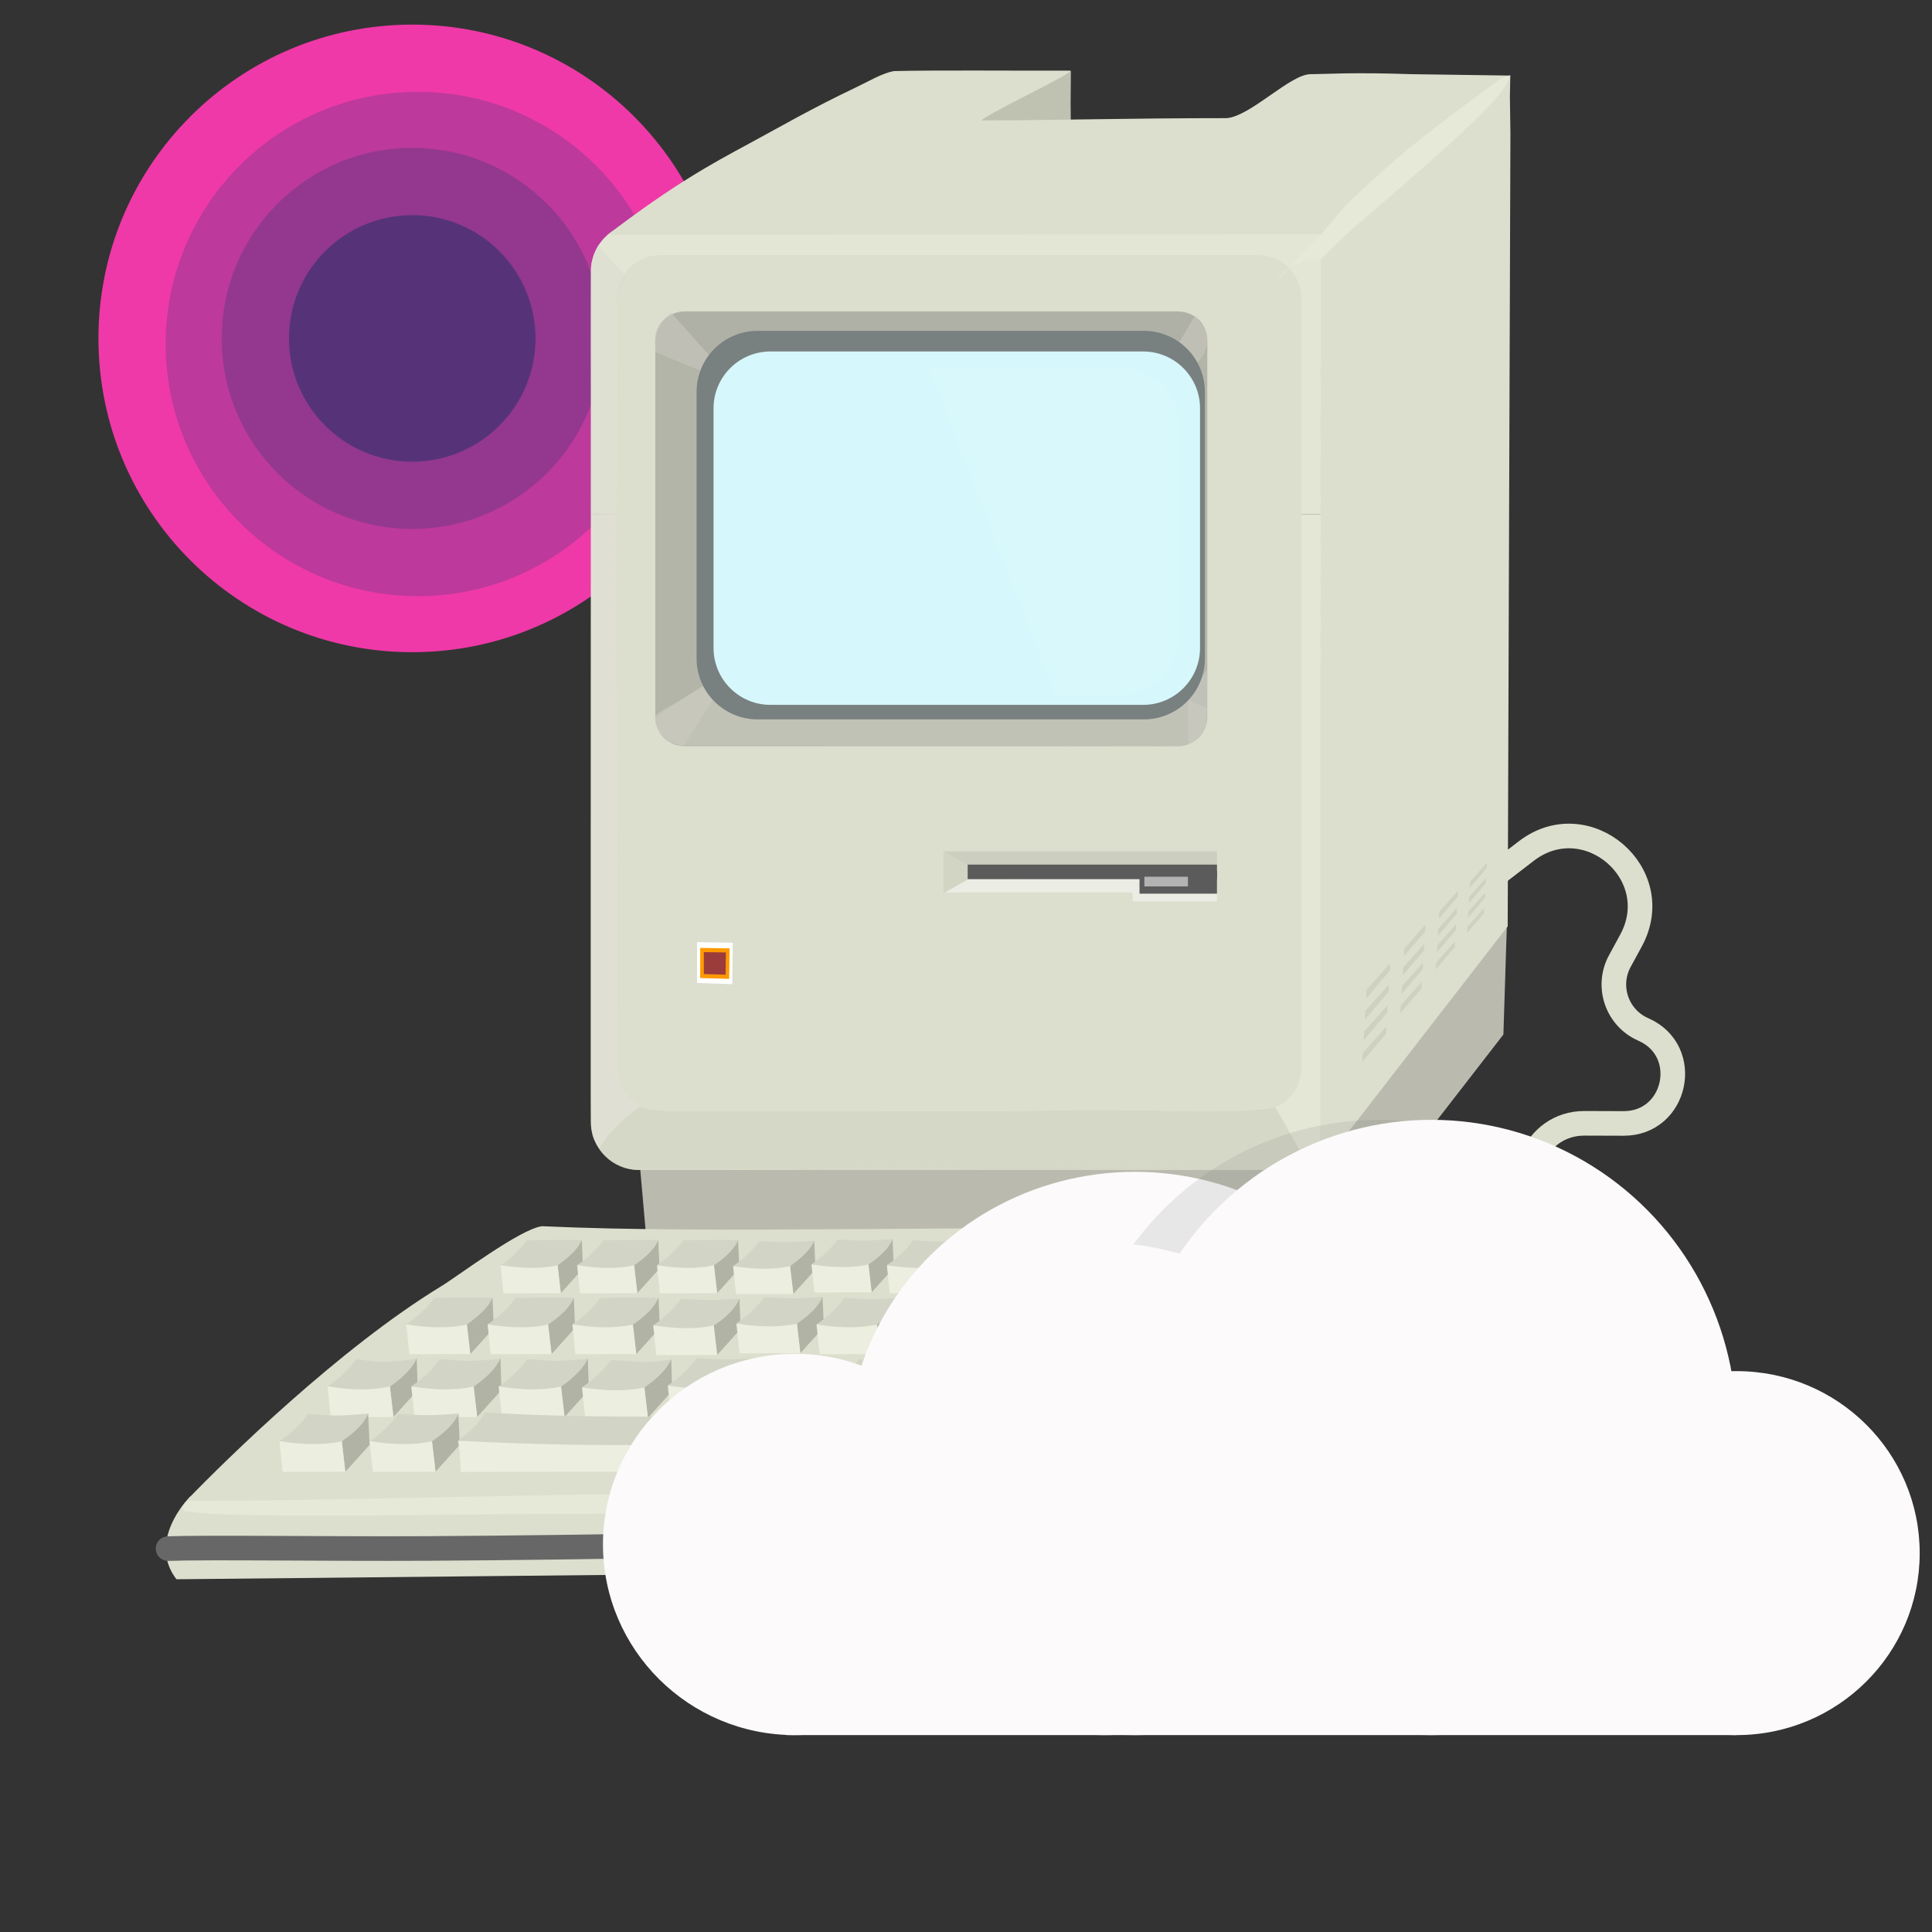 <svg width="157" height="157" viewBox="0 0 157 157" fill="none" xmlns="http://www.w3.org/2000/svg">
<rect x="0" y="0" width="157" height="157" fill="#333333" stroke="none"/>
<g clip-path="url(#clip0)">
<path d="M33.5 53C47.583 53 59 41.583 59 27.5C59 13.417 47.583 2 33.5 2C19.417 2 8 13.417 8 27.5C8 41.583 19.417 53 33.5 53Z" fill="#EF39A8"/>
<path d="M33.955 48.446C45.272 48.446 54.446 39.272 54.446 27.955C54.446 16.638 45.272 7.464 33.955 7.464C22.639 7.464 13.464 16.638 13.464 27.955C13.464 39.272 22.639 48.446 33.955 48.446Z" fill="#BD399C"/>
<path d="M33.5 42.982C42.051 42.982 48.982 36.05 48.982 27.5C48.982 18.949 42.051 12.018 33.5 12.018C24.95 12.018 18.018 18.949 18.018 27.5C18.018 36.05 24.95 42.982 33.5 42.982Z" fill="#93388E"/>
<path d="M33.5 37.518C39.033 37.518 43.518 33.033 43.518 27.5C43.518 21.967 39.033 17.482 33.5 17.482C27.967 17.482 23.482 21.967 23.482 27.5C23.482 33.033 27.967 37.518 33.5 37.518Z" fill="#563379"/>
<g clip-path="url(#clip1)">
<path d="M51.99 94.602L52.674 102.354L107.446 103.074L107.275 93.44L51.99 94.602Z" fill="#BABBAE"/>
<path d="M107.189 92.414L107.36 103.181L122.171 84.069L122.513 73.246L107.189 92.414Z" fill="#BABBAE"/>
<path d="M85.581 10.246C85.573 10.246 86.269 10.332 86.26 10.332L77.283 10.3L87.024 5.771L87.002 8.371L87.01 9.154L87.018 10.385L85.581 10.246Z" fill="#BFC1B1"/>
<path d="M109.029 41.78V91.175C109.029 93.326 107.282 95.073 105.131 95.073H51.917C49.766 95.073 48.019 93.326 48.019 91.175V41.78H109.029Z" fill="#E4E6D6"/>
<path d="M109.029 41.78V22.034C109.029 19.883 107.282 18.137 105.131 18.137H51.917C49.766 18.137 48.019 19.883 48.019 22.034V41.78H109.029Z" fill="#E3E6D4"/>
<path d="M53.656 20.724H102.226C104.179 20.724 105.765 22.31 105.765 24.264V86.751C105.765 88.705 104.179 90.291 102.226 90.291H53.656C51.702 90.291 50.116 88.705 50.116 86.751V24.264C50.116 22.31 51.702 20.724 53.656 20.724Z" fill="#DDDFCE"/>
<path d="M55.632 25.302H95.728C97.042 25.302 98.109 26.369 98.109 27.683V58.256C98.109 59.57 97.042 60.637 95.728 60.637H55.632C54.318 60.637 53.251 59.57 53.251 58.256V27.683C53.251 26.369 54.318 25.302 55.632 25.302Z" fill="#B3B5A8"/>
<path opacity="0.55" d="M98.079 54.405L98.159 57.666C98.012 57.863 98.191 58.609 97.903 59.2C97.639 59.819 96.954 60.337 96.561 60.607L96.518 56.835" fill="#D9D9D6" fill-opacity="0.65"/>
<path opacity="0.55" d="M58.082 55.312C56.8 55.983 55.827 56.529 55.164 56.951C54.48 57.386 53.213 57.957 53.263 58.262C53.197 59.377 54.218 60.426 55.525 60.672L58.279 56.295" fill="#CBCCC0"/>
<path opacity="0.55" d="M96.518 56.835L94.034 57.972L57.06 55.758L53.197 58.328C53.656 60.032 53.83 60.255 55.525 60.573L94.765 60.622C95.298 60.701 95.859 60.674 96.449 60.543C96.734 60.48 97.233 60.144 97.536 59.776C98.057 59.142 98.06 58.95 98.06 57.574" fill="#CBCCC0"/>
<path opacity="0.55" d="M95.588 30.379L56.696 29.932L53.418 28.591C53.221 26.87 53.731 25.685 55.427 25.367L94.731 25.408C95.672 25.281 96.453 25.382 97.076 25.709C97.222 25.786 97.507 25.985 97.666 26.25C98.117 27.004 98.109 27.185 98.109 28.512" fill="#ABACA3"/>
<path d="M92.663 71.342V72.522H76.702V71.402L92.663 71.342Z" fill="#EBECE4"/>
<path d="M98.895 71.33V69.178H76.702V71.441L98.895 71.33Z" fill="#CCCEC0"/>
<path d="M92.044 72.129H98.896V73.243H92.044V72.129Z" fill="#EBECE4"/>
<path d="M76.669 69.146L78.702 70.326L78.636 71.473L76.669 72.588V69.146Z" fill="#D2D5C3"/>
<path d="M92.601 70.761H98.895V72.621H92.601V70.761Z" fill="#5B5B5B"/>
<path d="M78.636 70.26H98.895V71.44H78.636V70.26Z" fill="#5B5B5B"/>
<path d="M92.995 71.244H96.535V72.031H92.995V71.244Z" fill="#B3B3B3"/>
<path opacity="0.55" d="M106.431 94.801C106.423 94.816 106.414 94.831 106.404 94.844C106.244 94.94 106.138 94.959 105.94 94.999C105.666 95.064 104.957 95.087 104.709 95.077C104.601 95.08 104.398 95.071 104.116 95.074C101.688 95.095 92.797 95.096 77.422 95.069C69.016 95.122 62.568 95.032 58.119 95.066C58.002 95.066 53.792 95.067 52.285 95.068C52.148 95.069 51.913 95.083 51.693 95.069C51.417 95.052 51.166 94.998 51.153 94.998" fill="#CACCBA"/>
<path opacity="0.55" d="M51.149 94.997C51.109 94.996 51.049 94.971 50.991 94.964C50.865 94.929 50.694 94.886 50.495 94.807C50.297 94.72 50.069 94.621 49.854 94.482C49.698 94.392 49.559 94.272 49.421 94.166C49.045 93.824 48.744 93.51 48.704 93.327C48.733 93.255 48.859 93.032 48.893 92.991C49.55 91.856 51.634 90.02 52.06 89.926C52.722 90.166 52.635 90.169 52.952 90.204C53.395 90.252 53.293 90.251 54.143 90.289C61.859 90.286 72.02 90.3 81.705 90.3C82.095 90.3 82.447 90.317 82.816 90.3C83.428 90.271 84.065 90.285 84.717 90.269C86.498 90.227 88.401 90.227 90.271 90.236C91.894 90.243 93.479 90.23 94.978 90.29C96.904 90.267 98.175 90.321 99.886 90.274C100.001 90.266 100.502 90.292 100.621 90.29C101.66 90.274 103.086 90.164 103.601 89.993C103.714 89.958 106.302 94.84 106.399 94.807" fill="#CACCBA"/>
<path opacity="0.55" d="M48.704 93.287C49.993 91.181 51.542 90.393 52.055 89.915C51.825 89.814 51.157 89.326 50.862 88.931C50.663 88.663 50.247 87.974 50.164 87.394C50.14 87.228 50.138 87.083 50.136 86.919C50.031 79.34 50.105 62.411 50.177 46.056C50.199 45.125 50.15 44.135 50.143 43.089C50.13 41.21 50.139 39.171 50.119 37.102C50.083 33.331 50.098 29.456 50.103 26.473C50.132 26.177 50.117 25.75 50.111 25.266C50.105 24.825 50.1 24.336 50.295 23.86C50.615 23.077 50.846 22.709 51.022 22.605C50.473 22.024 49.727 21.201 48.784 20.135C48.772 19.923 48.736 19.828 48.677 19.85C48.499 20.102 48.289 20.53 48.065 21.398C48.057 21.489 48.021 21.723 48.017 22.005C48.008 22.555 48.018 23.46 48.009 24.731C47.991 27.088 48.026 30.706 48.017 35.552C48.028 46.755 47.982 64.571 47.993 89.039C48.004 90.038 48.014 90.868 48.025 91.529C48.04 91.724 48.092 91.913 48.113 92.08C48.151 92.391 48.337 92.802 48.672 93.311" fill="#DADBD0"/>
<path opacity="0.55" d="M58.082 30.578L53.263 28.611C53.066 26.89 53.46 26.201 54.541 25.415L58.279 29.594L58.082 30.578ZM95.65 31.709L97.912 28.66C98.445 27.209 97.978 26.726 97.125 25.611L94.437 30.201" fill="#CBCCC0"/>
<path d="M61.559 26.889H92.96C95.693 26.889 97.912 29.108 97.912 31.841V53.507C97.912 56.24 95.693 58.459 92.96 58.459H61.559C58.826 58.459 56.607 56.24 56.607 53.507V31.841C56.607 29.108 58.826 26.889 61.559 26.889Z" fill="#788080"/>
<path d="M62.604 28.562H92.898C95.448 28.562 97.519 30.632 97.519 33.182V52.658C97.519 55.208 95.448 57.279 92.898 57.279H62.604C60.054 57.279 57.984 55.208 57.984 52.658V33.182C57.984 30.632 60.054 28.562 62.604 28.562Z" fill="#D6F7FB"/>
<path d="M56.645 76.562L59.543 76.609L59.501 79.972L56.645 79.879V76.562Z" fill="white"/>
<path d="M56.901 77.031L59.288 77.066L59.253 79.546L56.901 79.477V77.031Z" fill="#FF9900"/>
<path d="M57.199 77.372L58.989 77.397L58.963 79.205L57.199 79.155V77.372Z" fill="#9B3B3B"/>
<path d="M122.741 6.141L118.517 9.96L109.506 19.032L49.352 19.096C54.745 14.979 57.822 13.315 60.877 11.667C63.41 10.3 65.955 8.815 69.549 7.106C70.608 6.602 71.646 5.971 72.62 5.778C75.773 5.693 82.287 5.753 86.97 5.742C87.678 5.74 79.103 9.787 79.846 9.787C84.951 9.787 91.829 9.597 99.691 9.601C101.657 9.429 104.847 6.027 106.506 6.027C107.702 6.027 109.806 5.861 114.652 6.027L122.741 6.141Z" fill="#DDDFCE"/>
<path d="M122.519 75.278L122.741 10.812L122.698 7.864L122.73 6.145C118.665 9.597 114.203 13.083 110.035 17.341C109.068 18.329 108.116 19.359 107.189 20.439L107.329 21.368L107.291 93.408C107.192 93.9 106.946 94.327 106.399 94.855C106.517 94.823 106.613 94.784 106.725 94.732C107.203 94.511 107.655 94.255 108.022 93.986L122.519 75.278Z" fill="#DDDFCE"/>
<path d="M103.772 22.775C103.847 22.709 104.626 21.465 105.48 21.465C106.221 20.724 107.094 21.344 107.246 21.18C107.743 20.647 109.358 19.072 109.571 18.887C116.444 12.959 121.784 8.409 122.533 6.584C122.589 6.508 122.755 6.226 122.72 6.134C122.568 6.126 121.99 6.377 121.983 6.373C117.986 9.264 114.991 11.579 113 13.319C112.137 14.073 110.94 15.174 109.411 16.623L107.474 18.901L103.772 22.775Z" fill="#E6E8D8"/>
<path d="M86.371 126.373C86.227 126.559 84.22 126.355 84.001 126.428C82.579 126.909 85.049 124.613 84.227 122.33C85.689 117.395 92.334 109.909 104.939 99.867C105.747 103.299 105.834 105.384 105.199 106.122C98.838 113.522 93.339 117.339 86.371 126.373Z" fill="#BABBAE"/>
<path d="M15.315 121.774C18.323 118.66 27.543 109.592 35.832 104.538C37.256 103.67 42.24 99.889 44.039 99.645C58.248 100.296 76.721 99.554 104.934 99.872L83.727 122.552L15.315 121.774Z" fill="#DDDFCE"/>
<path d="M85.638 127.096C85.452 127.146 85.168 127.16 84.786 127.138L49.22 127.985L14.338 128.335C12.258 125.623 14.485 122.608 15.462 121.607C32.105 120.596 52.872 120.827 84.682 121.683C85.707 124.44 85.731 125.159 86.395 126.401C86.202 126.78 85.949 127.012 85.638 127.096Z" fill="#DDDFCE"/>
<path d="M84.78 121.885L84.832 122.759L85.879 121.273L87.328 119.527C96.605 109.601 101.553 104.077 104.157 101.229C104.229 101.114 104.991 100.011 104.946 99.872C104.747 99.86 102.994 100.569 102.985 100.562C98.475 104.79 95.109 108.163 92.889 110.681C91.75 111.973 90.187 113.864 88.2 116.353L84.023 121.968L84.78 121.885Z" fill="#E4E6D6"/>
<path d="M24.144 123.166C20.664 123.087 17.5 123.166 15.022 122.803C14.724 122.683 14.773 122.405 15.169 121.968L23.327 121.913L46.384 121.468C66.057 121.248 78.302 121.302 83.117 121.625C83.743 121.667 84.357 121.417 84.731 121.468C84.682 121.685 84.559 121.842 84.365 121.941C84.054 122.098 84.468 123.088 84.023 123.192C83.927 123.112 83.602 122.945 83.046 122.691C82.19 122.499 81.629 122.412 81.361 122.432C77.974 122.506 71.105 122.573 67.913 122.573C58.895 122.789 52.192 123.018 46.42 123.018C39.971 123.018 33.328 123.166 24.144 123.166Z" fill="#E6E8D8"/>
<path d="M37.939 107.637L37.954 107.736C38.919 107.284 39.599 106.436 40.027 105.446L38.481 105.433L35.288 105.469C34.696 106.286 33.943 107.005 33.025 107.62C34.792 108.153 36.432 108.16 37.939 107.637Z" fill="#D2D5C6"/>
<path d="M38.214 110.044L37.935 107.644C38.364 107.299 39.651 106.437 40.021 105.446L40.13 107.914L38.214 110.044Z" fill="#B1B3A4"/>
<path d="M37.939 107.637L38.219 110.036L33.273 110.044L33.021 107.624C34.925 107.933 36.568 107.942 37.939 107.637Z" fill="#ECEEE0"/>
<path d="M44.573 107.746L44.586 107.872C45.551 107.42 46.202 106.436 46.63 105.446L45.084 105.433L41.891 105.469C41.299 106.286 40.546 107.005 39.628 107.62C41.489 108.086 43.129 108.094 44.542 107.637L44.573 107.746Z" fill="#D2D5C6"/>
<path d="M44.816 110.044L44.538 107.644C44.972 107.339 46.258 106.466 46.628 105.439L46.733 107.914L44.816 110.044Z" fill="#B1B3A4"/>
<path d="M44.542 107.637L44.822 110.036L39.876 110.044L39.624 107.624C41.528 107.933 43.17 107.942 44.542 107.637Z" fill="#ECEEE0"/>
<path d="M51.429 107.637L51.443 107.743C52.408 107.291 53.089 106.436 53.517 105.446L51.971 105.433L48.778 105.469C48.186 106.286 47.433 107.005 46.515 107.62C48.377 108.086 50.017 108.094 51.429 107.637Z" fill="#D2D5C6"/>
<path d="M51.704 110.044L51.425 107.644C51.784 107.404 53.074 106.54 53.516 105.446L53.62 107.914L51.704 110.044Z" fill="#B1B3A4"/>
<path d="M51.429 107.637L51.709 110.036L46.764 110.044L46.511 107.624C48.415 107.933 50.058 107.942 51.429 107.637Z" fill="#ECEEE0"/>
<path d="M58 107.709L58.013 107.802C58.978 107.35 59.66 106.508 60.088 105.518C58.98 105.597 58.126 105.635 57.525 105.634C57.015 105.632 56.29 105.601 55.349 105.54C54.757 106.357 54.005 107.077 53.087 107.692C54.948 108.158 56.588 108.165 58 107.709Z" fill="#D2D5C6"/>
<path d="M58.275 110.116L57.997 107.716C58.376 107.486 59.664 106.62 60.086 105.515L60.191 107.986L58.275 110.116Z" fill="#B1B3A4"/>
<path d="M58 107.709L58.28 110.108L53.335 110.116L53.083 107.696C54.986 108.005 56.629 108.014 58 107.709Z" fill="#ECEEE0"/>
<path d="M64.761 107.565L64.779 107.694C65.744 107.243 66.421 106.364 66.849 105.374L64.364 105.522L62.11 105.397C61.518 106.214 60.766 106.933 59.847 107.548C61.709 108.014 63.349 108.022 64.761 107.565Z" fill="#D2D5C6"/>
<path d="M65.036 109.972L64.758 107.572C65.191 107.267 66.47 106.396 66.84 105.369L66.952 107.842L65.036 109.972Z" fill="#B1B3A4"/>
<path d="M64.761 107.565L65.041 109.964L60.096 109.972L59.843 107.552C61.747 107.861 63.39 107.87 64.761 107.565Z" fill="#ECEEE0"/>
<path d="M71.269 107.637L71.285 107.729C72.25 107.277 72.929 106.436 73.357 105.446C72.246 105.536 71.39 105.58 70.788 105.578C70.279 105.576 69.556 105.54 68.618 105.469C68.026 106.286 67.263 107.01 66.345 107.625C68.207 108.09 69.857 108.093 71.269 107.637Z" fill="#D2D5C6"/>
<path d="M71.544 110.044L71.266 107.644C71.699 107.339 72.986 106.466 73.355 105.439L73.46 107.914L71.544 110.044Z" fill="#B1B3A4"/>
<path d="M71.269 107.637L71.549 110.036L66.604 110.044L66.352 107.624C68.255 107.933 69.898 107.942 71.269 107.637Z" fill="#ECEEE0"/>
<path d="M77.588 107.637L77.602 107.715C78.567 107.263 79.248 106.436 79.675 105.446C78.674 105.53 77.901 105.574 77.358 105.578C76.79 105.582 75.983 105.545 74.937 105.469C74.345 106.286 73.588 107.01 72.67 107.625C74.531 108.09 76.175 108.093 77.588 107.637Z" fill="#D2D5C6"/>
<path d="M77.862 110.044L77.584 107.644C78.018 107.339 79.299 106.48 79.669 105.453L79.778 107.914L77.862 110.044Z" fill="#B1B3A4"/>
<path d="M77.588 107.637L77.867 110.036L72.922 110.044L72.67 107.624C74.574 107.933 76.216 107.942 77.588 107.637Z" fill="#ECEEE0"/>
<path d="M84.475 107.637L84.563 107.712C85.528 107.26 86.163 106.374 86.591 105.383C85.42 105.554 84.517 105.637 83.879 105.634C83.397 105.631 82.712 105.576 81.824 105.469C81.232 106.286 80.471 107.006 79.553 107.621C81.415 108.087 83.062 108.093 84.475 107.637Z" fill="#D2D5C6"/>
<path d="M84.75 110.044L84.472 107.644C84.905 107.339 86.219 106.405 86.588 105.379L86.666 107.914L84.75 110.044Z" fill="#B1B3A4"/>
<path d="M84.75 110.044L84.472 107.644C84.905 107.339 86.219 106.405 86.588 105.379L86.666 107.914L84.75 110.044Z" fill="#B1B3A4"/>
<path d="M84.475 107.637L84.755 110.036L79.809 110.044L79.557 107.624C81.461 107.933 83.104 107.942 84.475 107.637Z" fill="#ECEEE0"/>
<path d="M91.425 107.637L91.451 107.809C92.416 107.357 93.085 106.436 93.513 105.446C92.411 105.536 91.561 105.58 90.963 105.578C90.45 105.576 89.72 105.54 88.774 105.469C88.182 106.286 87.43 107.005 86.511 107.62C88.373 108.086 90.013 108.094 91.425 107.637Z" fill="#D2D5C6"/>
<path d="M91.7 110.044L91.425 107.639C91.85 107.334 93.134 106.472 93.51 105.442L93.616 107.914L91.7 110.044Z" fill="#B1B3A4"/>
<path d="M91.425 107.637L91.705 110.036L86.76 110.044L86.508 107.624C88.412 107.933 90.054 107.942 91.425 107.637Z" fill="#ECEEE0"/>
<path d="M45.313 102.824L45.316 102.859C46.225 102.434 46.876 101.694 47.279 100.761L45.824 100.749L42.816 100.782C42.259 101.552 41.55 102.229 40.685 102.809C42.349 103.31 43.893 103.317 45.313 102.824Z" fill="#D2D5C6"/>
<path d="M45.572 105.091L45.309 102.831C45.683 102.546 46.897 101.729 47.278 100.757L47.376 103.085L45.572 105.091Z" fill="#B1B3A4"/>
<path d="M45.313 102.824L45.576 105.084L40.919 105.091L40.682 102.812C42.475 103.103 44.022 103.111 45.313 102.824Z" fill="#ECEEE0"/>
<path d="M51.531 102.824L51.538 102.875C52.447 102.45 53.094 101.694 53.497 100.761L52.042 100.749L49.034 100.782C48.477 101.552 47.768 102.229 46.904 102.809C48.656 103.247 50.201 103.254 51.531 102.824Z" fill="#D2D5C6"/>
<path d="M51.789 105.091L51.528 102.831C51.923 102.542 53.137 101.727 53.496 100.759L53.594 103.085L51.789 105.091Z" fill="#B1B3A4"/>
<path d="M51.531 102.824L51.794 105.084L47.137 105.091L46.9 102.812C48.693 103.103 50.239 103.111 51.531 102.824Z" fill="#ECEEE0"/>
<path d="M58.017 102.824L58.02 102.87C58.929 102.444 59.58 101.694 59.983 100.761L58.528 100.749L55.52 100.782C54.963 101.552 54.254 102.229 53.389 102.809C55.142 103.247 56.687 103.254 58.017 102.824Z" fill="#D2D5C6"/>
<path d="M58.275 105.091L58.013 102.831C58.405 102.546 59.619 101.729 59.981 100.757L60.08 103.085L58.275 105.091Z" fill="#B1B3A4"/>
<path d="M58.017 102.824L58.28 105.084L53.623 105.091L53.386 102.812C55.178 103.103 56.725 103.111 58.017 102.824Z" fill="#ECEEE0"/>
<path d="M64.205 102.892L64.213 102.945C65.121 102.52 65.768 101.761 66.171 100.829C65.127 100.903 64.323 100.939 63.757 100.938C63.277 100.937 62.594 100.907 61.708 100.85C61.151 101.619 60.442 102.297 59.578 102.876C61.33 103.315 62.875 103.322 64.205 102.892Z" fill="#D2D5C6"/>
<path d="M64.463 105.159L64.201 102.899C64.566 102.61 65.778 101.801 66.168 100.833L66.268 103.153L64.463 105.159Z" fill="#B1B3A4"/>
<path d="M64.205 102.892L64.468 105.152L59.811 105.159L59.574 102.88C61.367 103.171 62.913 103.179 64.205 102.892Z" fill="#ECEEE0"/>
<path d="M70.572 102.756L70.588 102.878C71.497 102.453 72.135 101.626 72.538 100.693L70.197 100.833L68.075 100.715C67.517 101.484 66.809 102.161 65.944 102.741C67.697 103.179 69.241 103.187 70.572 102.756Z" fill="#D2D5C6"/>
<path d="M70.83 105.024L70.568 102.763C70.977 102.476 72.181 101.656 72.529 100.689L72.635 103.017L70.83 105.024Z" fill="#B1B3A4"/>
<path d="M70.572 102.757L70.835 105.016L66.178 105.024L65.941 102.744C67.733 103.035 69.28 103.044 70.572 102.757Z" fill="#ECEEE0"/>
<path d="M76.7 102.824L76.715 102.911C77.624 102.486 78.264 101.694 78.666 100.761C77.621 100.846 76.814 100.888 76.247 100.885C75.768 100.884 75.087 100.849 74.204 100.782C73.646 101.552 72.928 102.233 72.063 102.813C73.816 103.251 75.37 103.254 76.7 102.824Z" fill="#D2D5C6"/>
<path d="M76.959 105.091L76.697 102.831C77.105 102.543 78.317 101.721 78.665 100.755L78.763 103.085L76.959 105.091Z" fill="#B1B3A4"/>
<path d="M76.7 102.824L76.964 105.084L72.307 105.091L72.069 102.812C73.862 103.103 75.409 103.111 76.7 102.824Z" fill="#ECEEE0"/>
<path d="M82.651 102.824L82.664 102.898C83.573 102.473 84.214 101.694 84.617 100.761C83.673 100.84 82.946 100.882 82.434 100.885C81.9 100.889 81.139 100.855 80.154 100.782C79.597 101.552 78.884 102.233 78.019 102.813C79.772 103.251 81.32 103.254 82.651 102.824Z" fill="#D2D5C6"/>
<path d="M82.909 105.091L82.647 102.831C83.055 102.543 84.262 101.735 84.61 100.768L84.713 103.085L82.909 105.091Z" fill="#B1B3A4"/>
<path d="M82.651 102.824L82.914 105.084L78.257 105.091L78.02 102.812C79.812 103.103 81.359 103.111 82.651 102.824Z" fill="#ECEEE0"/>
<path d="M89.136 102.824L89.219 102.894C90.128 102.469 90.726 101.634 91.129 100.702C90.027 100.862 89.175 100.941 88.575 100.937C88.121 100.935 87.476 100.883 86.64 100.782C86.082 101.551 85.366 102.23 84.501 102.809C86.254 103.248 87.806 103.254 89.136 102.824Z" fill="#D2D5C6"/>
<path d="M89.395 105.091L89.133 102.831C89.541 102.543 90.778 101.665 91.126 100.698L91.199 103.085L89.395 105.091Z" fill="#B1B3A4"/>
<path d="M89.395 105.091L89.133 102.831C89.541 102.543 90.778 101.665 91.126 100.698L91.199 103.085L89.395 105.091Z" fill="#B1B3A4"/>
<path d="M89.136 102.824L89.4 105.084L84.743 105.091L84.505 102.812C86.298 103.103 87.845 103.111 89.136 102.824Z" fill="#ECEEE0"/>
<path d="M95.681 102.824L95.705 102.986C96.614 102.561 97.245 101.693 97.647 100.761C96.609 100.845 95.809 100.887 95.245 100.885C94.762 100.884 94.075 100.849 93.184 100.782C92.627 101.551 91.918 102.229 91.054 102.808C92.807 103.247 94.351 103.254 95.681 102.824Z" fill="#D2D5C6"/>
<path d="M95.94 105.091L95.681 102.826C96.082 102.539 97.291 101.727 97.645 100.758L97.745 103.085L95.94 105.091Z" fill="#B1B3A4"/>
<path d="M95.682 102.824L95.945 105.084L91.288 105.091L91.051 102.812C92.843 103.103 94.39 103.111 95.682 102.824Z" fill="#ECEEE0"/>
<path d="M31.685 112.675L31.682 112.643C32.676 112.177 33.397 111.437 33.837 110.417C32.633 110.597 31.704 110.68 31.048 110.665C30.555 110.653 29.857 110.578 28.952 110.44C28.342 111.282 27.567 112.023 26.62 112.658C28.441 113.207 30.131 113.215 31.685 112.675Z" fill="#D2D5C6"/>
<path d="M31.968 115.157L31.682 112.683C32.129 112.368 33.483 111.406 33.864 110.348L33.944 112.961L31.968 115.157Z" fill="#B1B3A4"/>
<path d="M31.686 112.676L31.974 115.149L26.876 115.157L26.616 112.662C28.579 112.981 30.272 112.99 31.686 112.676Z" fill="#ECEEE0"/>
<path d="M38.492 112.676L38.488 112.644C39.483 112.178 40.203 111.438 40.644 110.417C39.537 110.528 38.684 110.583 38.083 110.582C37.538 110.581 36.763 110.534 35.759 110.441C35.149 111.283 34.373 112.024 33.426 112.659C35.345 113.139 37.036 113.146 38.492 112.676Z" fill="#D2D5C6"/>
<path d="M38.775 115.157L38.488 112.683C38.935 112.368 40.289 111.406 40.67 110.348L40.75 112.961L38.775 115.157Z" fill="#B1B3A4"/>
<path d="M38.492 112.676L38.78 115.149L33.682 115.157L33.423 112.662C35.385 112.981 37.078 112.99 38.492 112.676Z" fill="#ECEEE0"/>
<path d="M45.591 112.676L45.588 112.644C46.582 112.178 47.303 111.438 47.743 110.417C46.661 110.526 45.827 110.581 45.239 110.582C44.681 110.583 43.887 110.536 42.858 110.441C42.248 111.283 41.472 112.024 40.526 112.659C42.445 113.139 44.135 113.146 45.591 112.676Z" fill="#D2D5C6"/>
<path d="M45.874 115.157L45.588 112.683C46.035 112.368 47.389 111.406 47.77 110.348L47.85 112.961L45.874 115.157Z" fill="#B1B3A4"/>
<path d="M45.591 112.676L45.88 115.149L40.782 115.157L40.522 112.662C42.485 112.981 44.178 112.99 45.591 112.676Z" fill="#ECEEE0"/>
<path d="M52.365 112.75L52.361 112.718C53.356 112.252 54.077 111.512 54.517 110.492C53.456 110.653 52.586 110.71 51.907 110.665L49.632 110.515C49.022 111.357 48.246 112.098 47.3 112.733C49.219 113.213 50.909 113.22 52.365 112.75Z" fill="#D2D5C6"/>
<path d="M52.648 115.231L52.361 112.757C52.808 112.442 54.162 111.48 54.544 110.422L54.623 113.035L52.648 115.231Z" fill="#B1B3A4"/>
<path d="M52.365 112.75L52.654 115.223L47.556 115.231L47.296 112.736C49.258 113.055 50.952 113.064 52.365 112.75Z" fill="#ECEEE0"/>
<path d="M59.335 112.601L59.357 112.617C60.352 112.151 61.046 111.364 61.486 110.343C60.439 110.425 59.632 110.468 59.064 110.471C58.486 110.474 57.666 110.439 56.602 110.366C55.991 111.209 55.216 111.95 54.269 112.584C56.188 113.064 57.878 113.072 59.335 112.601Z" fill="#D2D5C6"/>
<path d="M59.617 115.083L59.331 112.609C59.755 112.31 61.082 111.421 61.483 110.344L61.593 112.887L59.617 115.083Z" fill="#B1B3A4"/>
<path d="M59.335 112.602L59.623 115.075L54.525 115.083L54.265 112.588C56.228 112.907 57.921 112.916 59.335 112.602Z" fill="#ECEEE0"/>
<path d="M66.043 112.676L66.074 112.737C67.068 112.271 67.754 111.438 68.195 110.417C67.067 110.491 66.197 110.527 65.585 110.526C65.052 110.526 64.294 110.497 63.31 110.441C62.7 111.283 61.924 112.024 60.978 112.659C62.897 113.139 64.587 113.146 66.043 112.676Z" fill="#D2D5C6"/>
<path d="M66.326 115.157L66.04 112.683C66.428 112.385 67.755 111.493 68.192 110.415L68.301 112.961L66.326 115.157Z" fill="#B1B3A4"/>
<path d="M66.043 112.676L66.332 115.149L61.234 115.157L60.974 112.662C62.936 112.981 64.63 112.99 66.043 112.676Z" fill="#ECEEE0"/>
<path d="M72.557 112.675L72.58 112.82C73.575 112.354 74.268 111.438 74.709 110.417C73.7 110.486 72.922 110.522 72.375 110.526C71.777 110.531 70.927 110.503 69.824 110.441C69.213 111.283 68.434 112.029 67.487 112.664C69.406 113.144 71.1 113.146 72.557 112.675Z" fill="#D2D5C6"/>
<path d="M72.84 115.157L72.553 112.683C72.946 112.375 74.272 111.489 74.705 110.422L74.815 112.961L72.84 115.157Z" fill="#B1B3A4"/>
<path d="M72.557 112.676L72.845 115.149L67.747 115.157L67.487 112.662C69.45 112.981 71.143 112.99 72.557 112.676Z" fill="#ECEEE0"/>
<path d="M79.656 112.675L79.666 112.754C80.665 112.319 81.399 111.41 81.834 110.356C80.618 110.509 79.68 110.585 79.019 110.582C78.527 110.579 77.829 110.532 76.923 110.44C76.313 111.282 75.529 112.026 74.583 112.66C76.501 113.14 78.2 113.146 79.656 112.675Z" fill="#D2D5C6"/>
<path d="M79.939 115.157L79.652 112.683C80.099 112.368 81.453 111.406 81.834 110.348L81.914 112.961L79.939 115.157Z" fill="#B1B3A4"/>
<path d="M79.939 115.157L79.652 112.683C80.099 112.368 81.453 111.406 81.834 110.348L81.914 112.961L79.939 115.157Z" fill="#B1B3A4"/>
<path d="M79.656 112.676L79.944 115.149L74.847 115.157L74.587 112.662C76.549 112.981 78.243 112.99 79.656 112.676Z" fill="#ECEEE0"/>
<path d="M86.82 112.675L86.837 112.785C87.832 112.32 88.567 111.387 89.008 110.367C87.9 110.486 87.045 110.548 86.444 110.554C85.891 110.56 85.106 110.522 84.087 110.441C83.477 111.283 82.701 112.029 81.754 112.664C83.673 113.144 85.364 113.146 86.82 112.675Z" fill="#D2D5C6"/>
<path d="M87.103 115.148L86.817 112.683C87.264 112.368 88.621 111.425 89.002 110.367L89.079 112.961L87.103 115.148Z" fill="#B1B3A4"/>
<path d="M86.821 112.676L87.109 115.149L82.011 115.157L81.751 112.662C83.714 112.981 85.407 112.99 86.821 112.676Z" fill="#ECEEE0"/>
<path d="M35.105 117.123L35.154 117.117C36.149 116.651 36.816 115.886 37.257 114.865C36.157 114.956 35.308 115.002 34.712 115.002C34.163 115.002 33.383 114.964 32.372 114.888C31.762 115.73 30.986 116.472 30.039 117.106C31.958 117.586 33.648 117.594 35.105 117.123Z" fill="#D2D5C6"/>
<path d="M35.388 119.605L35.101 117.131C35.548 116.816 36.868 115.917 37.249 114.859L37.363 117.409L35.388 119.605Z" fill="#B1B3A4"/>
<path d="M35.105 117.124L35.393 119.597L30.296 119.605L30.036 117.11C31.998 117.429 33.691 117.438 35.105 117.124Z" fill="#ECEEE0"/>
<path d="M68.012 117.027L68.135 119.55L37.441 119.613C37.407 118.571 37.337 117.728 37.225 117.076C56.118 117.203 66.249 117.243 68.012 117.027Z" fill="#ECEEE0"/>
<path d="M37.225 117.075C38.291 116.288 39.018 115.521 39.398 114.768C46.213 115.228 56.455 115.246 70.101 114.796C69.819 115.608 69.118 116.317 68.031 117.041C56.8 117.533 46.546 117.589 37.225 117.075Z" fill="#D2D5C6"/>
<path d="M68.139 119.541L67.933 117.043C68.38 116.728 69.716 115.852 70.098 114.794L70.223 117.242L68.139 119.541Z" fill="#B1B3A4"/>
<path d="M84.267 121.482L83.51 121.568L84.783 127.151C85.141 127.185 85.409 127.167 85.589 127.096C85.819 127.005 86.071 126.764 86.346 126.373L84.78 120.995L84.267 121.482Z" fill="#E4E6D6"/>
<path d="M75.306 117.233L75.44 117.164C76.435 116.698 76.938 115.886 77.379 114.865C76.23 114.979 75.343 115.034 74.719 115.03C74.197 115.027 73.455 114.979 72.493 114.888C71.883 115.731 71.108 116.472 70.161 117.106C72.08 117.586 73.77 117.594 75.227 117.123L75.306 117.233Z" fill="#D2D5C6"/>
<path d="M75.51 119.605L75.223 117.131C75.67 116.816 76.912 115.92 77.382 114.863L77.485 117.409L75.51 119.605Z" fill="#B1B3A4"/>
<path d="M75.227 117.124L75.515 119.597L70.418 119.605L70.158 117.11C72.12 117.429 73.813 117.438 75.227 117.124Z" fill="#ECEEE0"/>
<path d="M27.76 117.159L27.845 117.145C28.84 116.679 29.488 115.886 29.929 114.865C28.808 114.977 27.944 115.032 27.335 115.03C26.798 115.028 26.034 114.981 25.044 114.888C24.434 115.731 23.658 116.472 22.712 117.106C24.533 117.655 26.218 117.685 27.772 117.145L27.76 117.159Z" fill="#D2D5C6"/>
<path d="M28.06 119.605L27.774 117.131C28.197 116.821 29.516 115.929 29.919 114.863L30.036 117.409L28.06 119.605Z" fill="#B1B3A4"/>
<path d="M27.777 117.124L28.066 119.597L22.968 119.605L22.708 117.11C24.671 117.429 26.364 117.438 27.777 117.124Z" fill="#ECEEE0"/>
<path d="M82.392 117.124L82.64 116.955C83.634 116.49 84.103 115.886 84.544 114.865L81.974 115.002L79.659 114.889C79.048 115.731 78.273 116.472 77.326 117.107C79.245 117.587 80.936 117.594 82.392 117.124Z" fill="#D2D5C6"/>
<path d="M82.675 119.605L82.388 117.131C82.835 116.816 84.142 115.892 84.551 114.856L84.65 117.409L82.675 119.605Z" fill="#B1B3A4"/>
<path d="M82.392 117.124L82.68 119.597L77.582 119.605L77.322 117.11C79.285 117.429 80.978 117.438 82.392 117.124Z" fill="#ECEEE0"/>
<path d="M13.658 125.845C16.751 125.726 27.135 125.877 34.435 125.835C49.798 125.748 62.812 125.421 78.14 125.101C78.248 125.099 78.356 125.093 78.465 125.094C80.875 125.122 85.141 125.218 85.369 124.946C87.975 121.832 93.562 115.613 105.41 102.819" stroke="#686767" stroke-width="2" stroke-miterlimit="3" stroke-linecap="round"/>
<path d="M115.864 75.441L124.022 69.165C128.924 65.393 135.494 71.001 132.539 76.434L131.633 78.099C130.517 80.152 131.398 82.721 133.54 83.656V83.656C137.506 85.387 136.259 91.309 131.932 91.294L128.759 91.284C124.663 91.27 122.626 96.251 125.459 99.209V99.209C128.668 102.559 125.747 108.147 121.197 107.237L119.655 106.928C114.367 105.87 111.124 112.531 115.22 116.04L116.547 117.177" stroke="#DDDFCE" stroke-width="2" stroke-miterlimit="3" stroke-linecap="square"/>
<path d="M130.001 130.415C132.46 129.228 133.476 128.064 133.068 126.922C132.964 126.632 132.798 125.997 132.571 125.015C126.46 118.18 122.334 114.693 120.194 114.557C118.686 114.46 116.95 114.774 114.91 115.284" fill="#DDDFCE"/>
<path d="M122.149 131.367C124.515 130.054 129.88 128.316 129.36 127.213C129.228 126.933 129.001 126.315 128.679 125.359C121.618 118.755 117.002 115.446 114.832 115.434C113.304 115.426 111.459 116.119 109.579 116.9" fill="#DFE1D3"/>
<path d="M114.921 115.281C115.579 116.812 116.328 117.953 117.17 118.703L114.921 115.281ZM125.134 132.26C127.137 131.639 128.76 131.024 130.001 130.415L125.134 132.26Z" fill="#DDDFCE"/>
<path d="M109.276 121.124C112.074 123.923 116.135 127.918 121.457 133.111C123.577 132.805 124.804 132.51 125.136 132.225C121.999 127.588 117.656 123.17 112.105 118.969L109.579 116.9L109.267 121.09" fill="#BABBAE"/>
<path d="M123.006 129.351L126.71 128.36L128.762 127.498L132.562 124.981L133.122 126.944L133.274 127.848L133.251 128.021C132.982 128.405 132.746 128.693 132.543 128.886C132.344 129.074 132.017 129.322 131.562 129.629C131.006 129.955 130.569 130.198 130.251 130.359C129.652 130.662 129.116 130.887 128.482 131.148C127.592 131.516 126.824 131.808 125.892 132.1C125.585 132.197 125.145 132.324 124.571 132.481L123.006 129.351Z" fill="#BABBAE"/>
<path d="M118.805 114.569C122.239 117.293 125.612 120.33 128.927 123.674L123.807 125.772C119.938 122.158 115.979 118.867 112.046 115.957C114.303 115.219 116.592 114.778 118.805 114.569Z" fill="#D2D5C6"/>
<path d="M123.848 125.495L126.05 124.775L128.834 123.565L132.559 124.97C129.974 127.195 126.783 128.664 123.032 129.382L122.457 128.676L123.848 125.495Z" fill="#D2D5C6"/>
<path d="M133.073 127.017C131.962 128.143 130.674 129.05 128.993 129.874C126.909 130.897 124.228 131.661 121.879 132.128L109.409 120.008" stroke="#887F7F" stroke-miterlimit="3" stroke-linecap="round"/>
<path d="M118.641 114.593L121.541 116.982L115.862 118.517L112.348 115.815C114.399 115.2 116.478 114.801 118.641 114.593Z" fill="#BABBAE"/>
<path d="M111.064 80.419L111.021 81.13L112.958 78.854L112.952 78.292L111.064 80.419ZM110.959 82.147L110.915 82.859L112.853 80.582L112.847 80.02L110.959 82.147ZM110.857 83.825L110.813 84.537L112.751 82.26L112.745 81.698L110.857 83.825ZM110.747 85.57L110.703 86.282L112.641 84.005L112.635 83.443L110.747 85.57ZM114.118 77.076L114.079 77.716L115.821 75.67L115.815 75.165L114.118 77.076ZM114.023 78.63L113.985 79.269L115.726 77.223L115.721 76.718L114.023 78.63ZM113.932 80.138L113.893 80.777L115.634 78.731L115.629 78.226L113.932 80.138ZM113.833 81.706L113.794 82.346L115.536 80.299L115.53 79.794L113.833 81.706ZM116.963 74.094L116.928 74.664L118.479 72.841L118.474 72.392L116.963 74.094ZM116.878 75.478L116.844 76.047L118.395 74.225L118.39 73.775L116.878 75.478ZM116.797 76.82L116.762 77.39L118.313 75.568L118.308 75.118L116.797 76.82ZM116.709 78.217L116.674 78.786L118.225 76.964L118.22 76.515L116.709 78.217ZM119.469 71.643L119.438 72.151L120.822 70.525L120.818 70.124L119.469 71.643ZM119.394 72.877L119.363 73.386L120.747 71.76L120.743 71.359L119.394 72.877ZM119.321 74.076L119.29 74.584L120.674 72.958L120.67 72.557L119.321 74.076ZM119.243 75.322L119.212 75.83L120.596 74.204L120.591 73.803L119.243 75.322Z" fill="#CED0C0"/>
<g opacity="0.34">
<path opacity="0.34" d="M85.707 56.453H90.916C93.574 56.453 95.731 54.533 95.731 52.169V34.117C95.731 31.753 93.574 29.834 90.916 29.834H75.43L85.707 56.453Z" fill="white" fill-opacity="0.68"/>
</g>
<ellipse cx="92.225" cy="118.113" rx="23.384" ry="22.887" fill="#FCFAFA"/>
<ellipse cx="141.119" cy="126.211" rx="14.881" ry="14.789" fill="#FCFAFA"/>
<ellipse cx="112.038" cy="116" rx="24.801" ry="25" fill="#797979" fill-opacity="0.15"/>
<ellipse cx="116.318" cy="116" rx="24.801" ry="25" fill="#FCFAFA"/>
<ellipse cx="64.589" cy="125.507" rx="15.589" ry="15.493" fill="#FCFAFA"/>
<ellipse cx="89.752" cy="121" rx="20.628" ry="20" fill="#FCFAFA"/>
<rect x="63.881" y="126.915" width="77.238" height="14.085" fill="#FCFAFA"/>
</g>
</g>
<defs>
<clipPath id="clip0">
<rect width="157" height="157" fill="white"/>
</clipPath>
<clipPath id="clip1">
<rect width="179" height="179" fill="white" transform="translate(11.668 -23) rotate(12.804)"/>
</clipPath>
</defs>
</svg>
